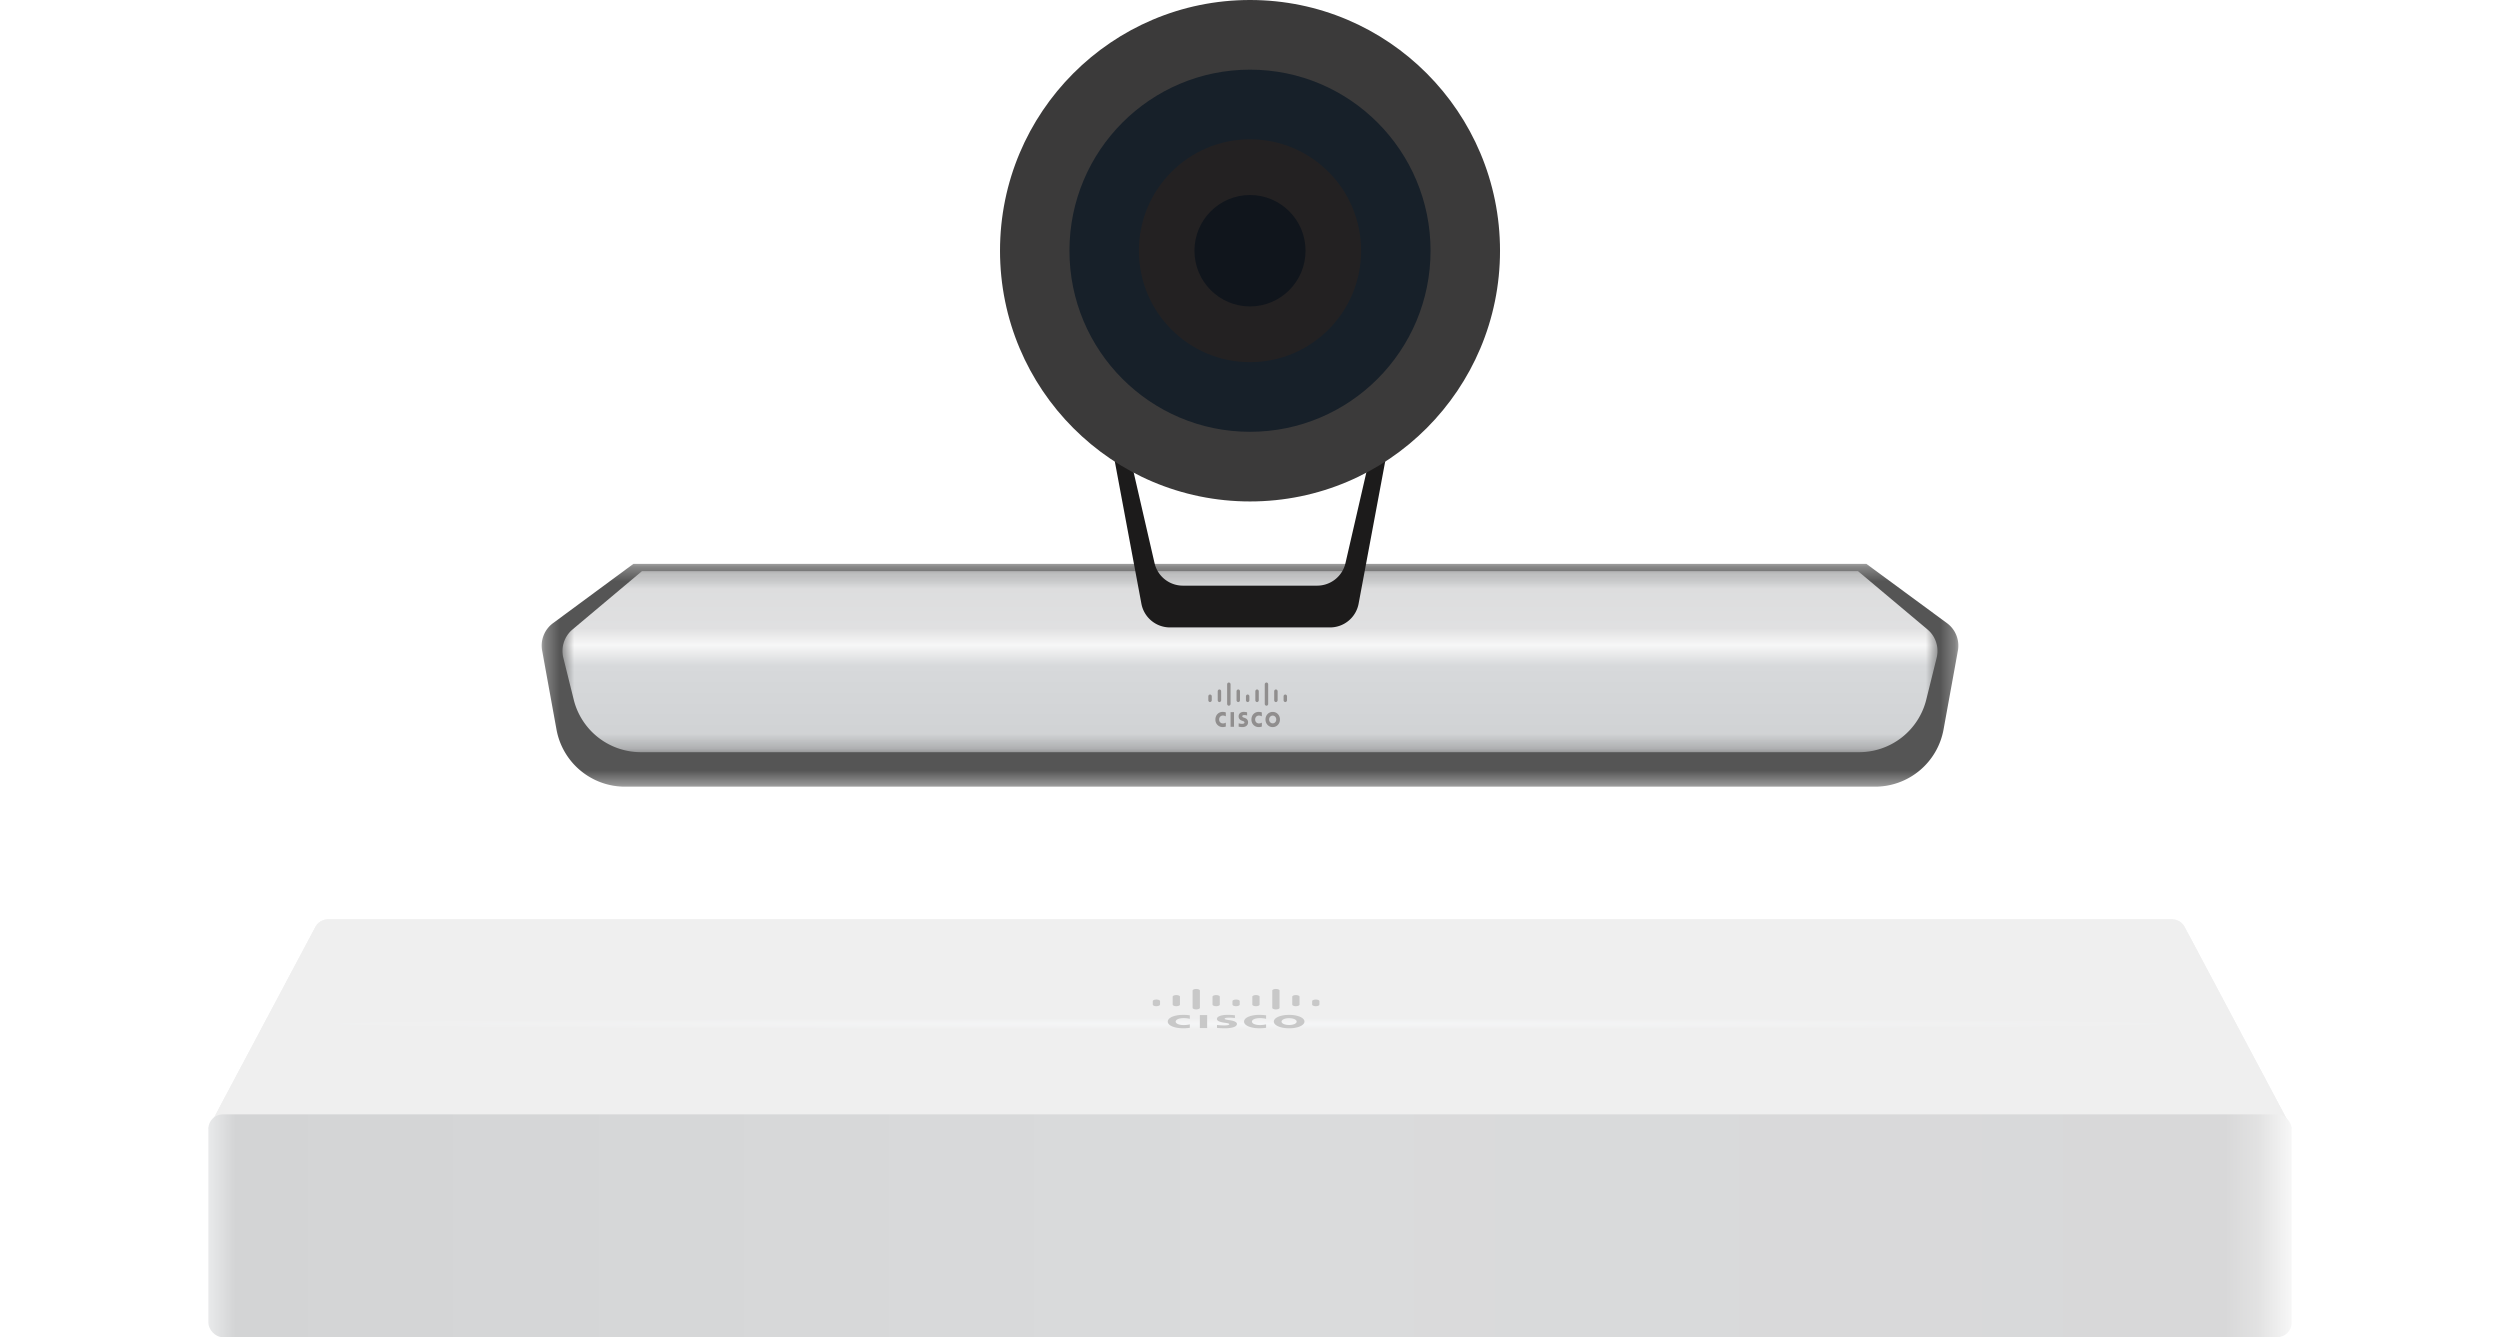 <svg xmlns="http://www.w3.org/2000/svg" width="172" height="92" fill="none" viewBox="0 0 172 92"><g clip-path="url(#a)"><path fill="url(#b)" fill-rule="evenodd" d="M21.696 63.78a1 1 0 0 1 .883-.53h126.843a1 1 0 0 1 .883.53l7.362 13.845H14.334z" clip-rule="evenodd"/><mask id="c" width="144" height="15" x="14" y="63" maskUnits="userSpaceOnUse" style="mask-type:luminance"><path fill="#fff" fill-rule="evenodd" d="M14.334 63.25h143.333v14.375H14.334z" clip-rule="evenodd"/></mask><g mask="url(#c)"><path fill="url(#d)" fill-rule="evenodd" d="M22.552 63.25H149.45c.352 0 .676.194.842.507l7.375 13.868H14.334l7.375-13.868a.95.95 0 0 1 .843-.507" clip-rule="evenodd"/></g><path fill="#C8C8C8" fill-rule="evenodd" d="M82.55 70.73h.502v-.892h-.502zm4.557-.636c-.018-.003-.181-.049-.423-.049-.326 0-.55.103-.55.241 0 .132.218.238.55.238.236 0 .405-.043.423-.049v.238c-.06.011-.236.033-.459.033-.562 0-1.057-.176-1.057-.46 0-.268.447-.463 1.057-.463a3 3 0 0 1 .46.033zm-5.248 0c-.018-.003-.181-.049-.423-.049-.326 0-.55.103-.55.241 0 .132.218.238.55.238.236 0 .405-.043.423-.049v.238c-.06.011-.23.033-.453.033-.568 0-1.063-.176-1.063-.46 0-.268.447-.463 1.063-.463.235 0 .41.025.453.033zm6.83-.045c-.295 0-.519.108-.519.236 0 .13.224.235.52.235.302 0 .52-.106.52-.235 0-.127-.218-.236-.52-.236m1.056.235c0 .255-.44.463-1.057.463-.61 0-1.05-.208-1.05-.463 0-.254.44-.46 1.05-.46.617 0 1.058.206 1.058.46m-4.784-.243c-.006 0-.218-.027-.393-.027-.205 0-.314.03-.314.073 0 .054.151.073.236.084l.133.022c.332.046.477.146.477.254 0 .224-.435.3-.822.3-.272 0-.52-.024-.55-.027v-.203c.049.006.26.033.478.033.254 0 .368-.033.368-.084 0-.043-.102-.07-.23-.087-.023-.005-.072-.01-.102-.016-.284-.04-.52-.113-.52-.262 0-.165.284-.279.75-.279.241 0 .47.027.489.03zm-5.151-1.16c0-.063-.12-.112-.254-.112-.139 0-.248.049-.248.111v.233c0 .062.11.114.248.114.133 0 .254-.052.254-.114zm1.37-.308c0-.06-.115-.111-.254-.111-.133 0-.248.051-.248.11v.542c0 .062.115.113.248.113.14 0 .254-.051.254-.113zm1.37-.42c0-.063-.115-.112-.254-.112-.133 0-.248.05-.248.111v1.185c0 .06.115.111.248.111.139 0 .254-.051.254-.11zm1.37.42c0-.06-.115-.111-.248-.111-.139 0-.254.051-.254.11v.542c0 .062.115.113.254.113.133 0 .248-.051.248-.113zm1.371.307c0-.062-.114-.11-.253-.11-.133 0-.248.048-.248.11v.233c0 .062.115.114.248.114.139 0 .253-.052.253-.114zm1.368-.307c0-.06-.114-.111-.253-.111-.133 0-.248.051-.248.11v.542c0 .062.115.113.248.113.139 0 .253-.051.253-.113zm1.372-.42c0-.063-.109-.112-.248-.112-.138 0-.253.05-.253.111v1.185c0 .06.115.111.253.111.14 0 .248-.051.248-.11zm1.376.42c0-.06-.115-.111-.254-.111-.14 0-.248.051-.248.11v.542c0 .062.109.113.248.113s.254-.051.254-.113zm1.368.307c0-.062-.115-.11-.248-.11-.139 0-.254.048-.254.11v.233c0 .062.115.114.254.114.133 0 .248-.052.248-.114z" clip-rule="evenodd"/><rect width="143.333" height="15.333" x="14.334" y="76.666" fill="url(#e)" rx="1"/><mask id="f" width="98" height="16" x="37" y="39" maskUnits="userSpaceOnUse" style="mask-type:luminance"><path fill="#fff" fill-rule="evenodd" d="M37.268 39.292h97.466v15.333H37.268z" clip-rule="evenodd"/></mask><g filter="url(#g)" mask="url(#f)"><path fill="#555" fill-rule="evenodd" d="M43.581 39.292h84.823l5.55 4.082c.59.434.881 1.166.75 1.887l-.988 5.43a4.796 4.796 0 0 1-4.718 3.934H43.006a4.796 4.796 0 0 1-4.72-3.934l-.987-5.432c-.132-.72.159-1.45.748-1.885z" clip-rule="evenodd"/></g><mask id="h" width="96" height="13" x="38" y="39" maskUnits="userSpaceOnUse" style="mask-type:luminance"><path fill="#fff" fill-rule="evenodd" d="M38.7 39.292h94.599V51.75h-94.6z" clip-rule="evenodd"/></mask><g filter="url(#i)" mask="url(#h)"><path fill="url(#j)" fill-rule="evenodd" d="M44.17 39.292h83.658l4.788 4.02c.56.471.803 1.225.627 1.938l-.712 2.87a4.76 4.76 0 0 1-4.612 3.63h-83.84a4.76 4.76 0 0 1-4.611-3.63l-.712-2.87a1.93 1.93 0 0 1 .627-1.937z" clip-rule="evenodd"/></g><path fill="#908E8E" fill-rule="evenodd" d="M84.663 50.006h.237v-1.012h-.237zm2.151-.721c-.008-.003-.085-.055-.2-.055-.153 0-.259.116-.259.273 0 .15.103.27.26.27a.4.4 0 0 0 .2-.056v.27a.6.6 0 0 1-.217.037c-.266 0-.5-.2-.5-.521 0-.304.212-.525.5-.525.11 0 .194.028.216.037zm-2.478 0c-.009-.003-.086-.055-.2-.055-.154 0-.26.116-.26.272 0 .15.103.27.26.27a.4.4 0 0 0 .2-.055v.27a.6.6 0 0 1-.214.036.497.497 0 0 1-.502-.52c0-.304.211-.525.502-.525.111 0 .194.028.214.037zm3.225-.051c-.14 0-.246.122-.246.267 0 .147.106.266.246.266.142 0 .245-.12.245-.266 0-.145-.103-.267-.245-.267m.5.267c0 .288-.209.524-.5.524-.288 0-.496-.236-.496-.524s.208-.522.496-.522c.291 0 .5.233.5.522m-2.259-.276c-.003 0-.102-.03-.185-.03-.097 0-.148.033-.148.082 0 .061.07.083.11.095l.064.025c.156.052.225.165.225.288 0 .254-.206.34-.388.34-.128 0-.245-.028-.26-.03v-.23c.023.006.123.036.226.036.12 0 .174-.037.174-.095 0-.049-.049-.08-.109-.098-.011-.006-.034-.012-.048-.018-.134-.046-.245-.13-.245-.298 0-.187.134-.315.353-.315.114 0 .223.03.231.033zm-2.432-1.316a.124.124 0 0 0-.12-.126c-.066 0-.117.056-.117.126v.264c0 .07.051.128.117.128.063 0 .12-.058.12-.128zm.645-.348c0-.068-.054-.126-.12-.126-.062 0-.116.058-.116.126v.613c0 .07.054.129.117.129.065 0 .12-.059.12-.13zm.648-.477a.123.123 0 0 0-.12-.126c-.063 0-.117.056-.117.126v1.343c0 .067.054.126.117.126.066 0 .12-.059.12-.126zm.648.477c0-.068-.055-.126-.117-.126-.066 0-.12.058-.12.126v.613c0 .07.054.129.12.129.062 0 .117-.059.117-.13zm.647.348a.123.123 0 0 0-.12-.126c-.062 0-.117.056-.117.126v.264c0 .07.055.128.117.128.066 0 .12-.058.12-.128zm.646-.348c0-.068-.054-.126-.12-.126-.063 0-.117.058-.117.126v.613c0 .07.054.129.117.129.066 0 .12-.059.12-.13zm.647-.477c0-.07-.05-.126-.116-.126a.123.123 0 0 0-.12.126v1.343c0 .067.054.126.12.126.065 0 .116-.059.116-.126zm.65.477c0-.068-.054-.126-.12-.126-.065 0-.116.058-.116.126v.613c0 .07.05.129.116.129s.12-.059.12-.13zm.646.348c0-.07-.054-.126-.117-.126a.123.123 0 0 0-.12.126v.264c0 .07.054.128.12.128.063 0 .117-.058.117-.128z" clip-rule="evenodd"/><g filter="url(#k)"><path fill="#1C1B1B" d="M93.472 40.534a2 2 0 0 1-1.966 1.633H80.494a2 2 0 0 1-1.966-1.633l-2.561-13.701h.955l2.51 10.907a2 2 0 0 0 1.949 1.552h9.238a2 2 0 0 0 1.95-1.552l2.51-10.907h.954z"/></g><g filter="url(#l)"><ellipse cx="86.001" cy="17.25" fill="#3B3A3A" rx="17.2" ry="17.25"/></g><g filter="url(#m)"><ellipse cx="86" cy="17.25" fill="#172029" rx="12.422" ry="12.458"/></g><g filter="url(#n)"><ellipse cx="86" cy="17.25" fill="#232122" rx="7.644" ry="7.667"/></g><g filter="url(#o)"><ellipse cx="86" cy="17.25" fill="#10151C" rx="3.822" ry="3.833"/></g><g filter="url(#p)"><ellipse cx="86.001" cy="17.25" fill="#000" fill-opacity=".01" rx=".956" ry=".958"/></g></g><defs><filter id="g" width="97.467" height="15.834" x="37.268" y="38.791" color-interpolation-filters="sRGB" filterUnits="userSpaceOnUse"><feFlood flood-opacity="0" result="BackgroundImageFix"/><feBlend in="SourceGraphic" in2="BackgroundImageFix" result="shape"/><feColorMatrix in="SourceAlpha" result="hardAlpha" values="0 0 0 0 0 0 0 0 0 0 0 0 0 0 0 0 0 0 127 0"/><feOffset dy="-.5"/><feGaussianBlur stdDeviation="1"/><feComposite in2="hardAlpha" k2="-1" k3="1" operator="arithmetic"/><feColorMatrix values="0 0 0 0 0 0 0 0 0 0 0 0 0 0 0 0 0 0 0.8 0"/><feBlend in2="shape" result="effect1_innerShadow_30148_3215"/></filter><filter id="i" width="95.6" height="13.459" x="38.199" y="39.291" color-interpolation-filters="sRGB" filterUnits="userSpaceOnUse"><feFlood flood-opacity="0" result="BackgroundImageFix"/><feColorMatrix in="SourceAlpha" result="hardAlpha" values="0 0 0 0 0 0 0 0 0 0 0 0 0 0 0 0 0 0 127 0"/><feOffset dy=".5"/><feGaussianBlur stdDeviation=".25"/><feColorMatrix values="0 0 0 0 0 0 0 0 0 0 0 0 0 0 0 0 0 0 0.6 0"/><feBlend in2="BackgroundImageFix" result="effect1_dropShadow_30148_3215"/><feBlend in="SourceGraphic" in2="effect1_dropShadow_30148_3215" result="shape"/><feColorMatrix in="SourceAlpha" result="hardAlpha" values="0 0 0 0 0 0 0 0 0 0 0 0 0 0 0 0 0 0 127 0"/><feOffset dy="-.5"/><feComposite in2="hardAlpha" k2="-1" k3="1" operator="arithmetic"/><feColorMatrix values="0 0 0 0 1 0 0 0 0 1 0 0 0 0 1 0 0 0 0.24 0"/><feBlend in2="shape" result="effect2_innerShadow_30148_3215"/></filter><filter id="k" width="20.066" height="16.334" x="75.967" y="26.833" color-interpolation-filters="sRGB" filterUnits="userSpaceOnUse"><feFlood flood-opacity="0" result="BackgroundImageFix"/><feBlend in="SourceGraphic" in2="BackgroundImageFix" result="shape"/><feColorMatrix in="SourceAlpha" result="hardAlpha" values="0 0 0 0 0 0 0 0 0 0 0 0 0 0 0 0 0 0 127 0"/><feOffset dy="1"/><feGaussianBlur stdDeviation=".5"/><feComposite in2="hardAlpha" k2="-1" k3="1" operator="arithmetic"/><feColorMatrix values="0 0 0 0 1 0 0 0 0 1 0 0 0 0 1 0 0 0 0.5 0"/><feBlend in2="shape" result="effect1_innerShadow_30148_3215"/></filter><filter id="l" width="34.4" height="34.5" x="68.801" y="0" color-interpolation-filters="sRGB" filterUnits="userSpaceOnUse"><feFlood flood-opacity="0" result="BackgroundImageFix"/><feBlend in="SourceGraphic" in2="BackgroundImageFix" result="shape"/><feColorMatrix in="SourceAlpha" result="hardAlpha" values="0 0 0 0 0 0 0 0 0 0 0 0 0 0 0 0 0 0 127 0"/><feMorphology in="SourceAlpha" radius="1" result="effect1_innerShadow_30148_3215"/><feOffset/><feGaussianBlur stdDeviation=".5"/><feComposite in2="hardAlpha" k2="-1" k3="1" operator="arithmetic"/><feColorMatrix values="0 0 0 0 0 0 0 0 0 0 0 0 0 0 0 0 0 0 0.4 0"/><feBlend in2="shape" result="effect1_innerShadow_30148_3215"/></filter><filter id="m" width="24.844" height="24.916" x="73.578" y="4.792" color-interpolation-filters="sRGB" filterUnits="userSpaceOnUse"><feFlood flood-opacity="0" result="BackgroundImageFix"/><feBlend in="SourceGraphic" in2="BackgroundImageFix" result="shape"/><feColorMatrix in="SourceAlpha" result="hardAlpha" values="0 0 0 0 0 0 0 0 0 0 0 0 0 0 0 0 0 0 127 0"/><feMorphology in="SourceAlpha" radius="2" result="effect1_innerShadow_30148_3215"/><feOffset/><feGaussianBlur stdDeviation="1"/><feComposite in2="hardAlpha" k2="-1" k3="1" operator="arithmetic"/><feColorMatrix values="0 0 0 0 0 0 0 0 0 0 0 0 0 0 0 0 0 0 0.6 0"/><feBlend in2="shape" result="effect1_innerShadow_30148_3215"/></filter><filter id="n" width="15.289" height="15.334" x="78.356" y="9.584" color-interpolation-filters="sRGB" filterUnits="userSpaceOnUse"><feFlood flood-opacity="0" result="BackgroundImageFix"/><feBlend in="SourceGraphic" in2="BackgroundImageFix" result="shape"/><feColorMatrix in="SourceAlpha" result="hardAlpha" values="0 0 0 0 0 0 0 0 0 0 0 0 0 0 0 0 0 0 127 0"/><feMorphology in="SourceAlpha" radius="2" result="effect1_innerShadow_30148_3215"/><feOffset/><feGaussianBlur stdDeviation="1"/><feComposite in2="hardAlpha" k2="-1" k3="1" operator="arithmetic"/><feColorMatrix values="0 0 0 0 0 0 0 0 0 0 0 0 0 0 0 0 0 0 0.6 0"/><feBlend in2="shape" result="effect1_innerShadow_30148_3215"/></filter><filter id="o" width="9.645" height="9.666" x="81.178" y="12.416" color-interpolation-filters="sRGB" filterUnits="userSpaceOnUse"><feFlood flood-opacity="0" result="BackgroundImageFix"/><feColorMatrix in="SourceAlpha" result="hardAlpha" values="0 0 0 0 0 0 0 0 0 0 0 0 0 0 0 0 0 0 127 0"/><feMorphology in="SourceAlpha" operator="dilate" radius=".5" result="effect1_dropShadow_30148_3215"/><feOffset/><feGaussianBlur stdDeviation=".25"/><feColorMatrix values="0 0 0 0 1 0 0 0 0 1 0 0 0 0 1 0 0 0 0.08 0"/><feBlend in2="BackgroundImageFix" result="effect1_dropShadow_30148_3215"/><feBlend in="SourceGraphic" in2="effect1_dropShadow_30148_3215" result="shape"/></filter><filter id="p" width="2.41" height="2.417" x="84.795" y="16.041" color-interpolation-filters="sRGB" filterUnits="userSpaceOnUse"><feFlood flood-opacity="0" result="BackgroundImageFix"/><feColorMatrix in="SourceAlpha" result="hardAlpha" values="0 0 0 0 0 0 0 0 0 0 0 0 0 0 0 0 0 0 127 0"/><feOffset/><feGaussianBlur stdDeviation=".125"/><feColorMatrix values="0 0 0 0 0.092 0 0 0 0 0.163 0 0 0 0 0.151 0 0 0 1 0"/><feBlend in2="BackgroundImageFix" result="effect1_dropShadow_30148_3215"/><feBlend in="SourceGraphic" in2="effect1_dropShadow_30148_3215" result="shape"/></filter><radialGradient id="b" cx="0" cy="0" r="1" gradientTransform="matrix(-67.654 0 0 -.392 86 70.438)" gradientUnits="userSpaceOnUse"><stop stop-color="#F5F6F7"/><stop offset="1" stop-color="#EFEFEF"/></radialGradient><radialGradient id="d" cx="0" cy="0" r="1" gradientTransform="matrix(-67.654 0 0 -.392 86 70.438)" gradientUnits="userSpaceOnUse"><stop stop-color="#F5F6F7"/><stop offset="1" stop-color="#EFEFEF"/></radialGradient><linearGradient id="e" x1="14.334" x2="157.667" y1="92.356" y2="92.356" gradientUnits="userSpaceOnUse"><stop stop-color="#E9EAEB"/><stop offset=".013" stop-color="#D3D4D5"/><stop offset=".501" stop-color="#DADBDC"/><stop offset=".968" stop-color="#D8D8D9"/><stop offset=".984" stop-color="#E2E2E2"/><stop offset="1" stop-color="#F7F7F7"/></linearGradient><linearGradient id="j" x1="38.699" x2="38.699" y1="39.291" y2="51.75" gradientUnits="userSpaceOnUse"><stop stop-color="#DBDCDD"/><stop offset=".316" stop-color="#E0E0E1"/><stop offset=".409" stop-color="#F7F7F7"/><stop offset=".524" stop-color="#D7D9DB"/><stop offset="1" stop-color="#CFD1D3"/></linearGradient><clipPath id="a"><path fill="#fff" d="M0 0h172v92H0z"/></clipPath></defs></svg>